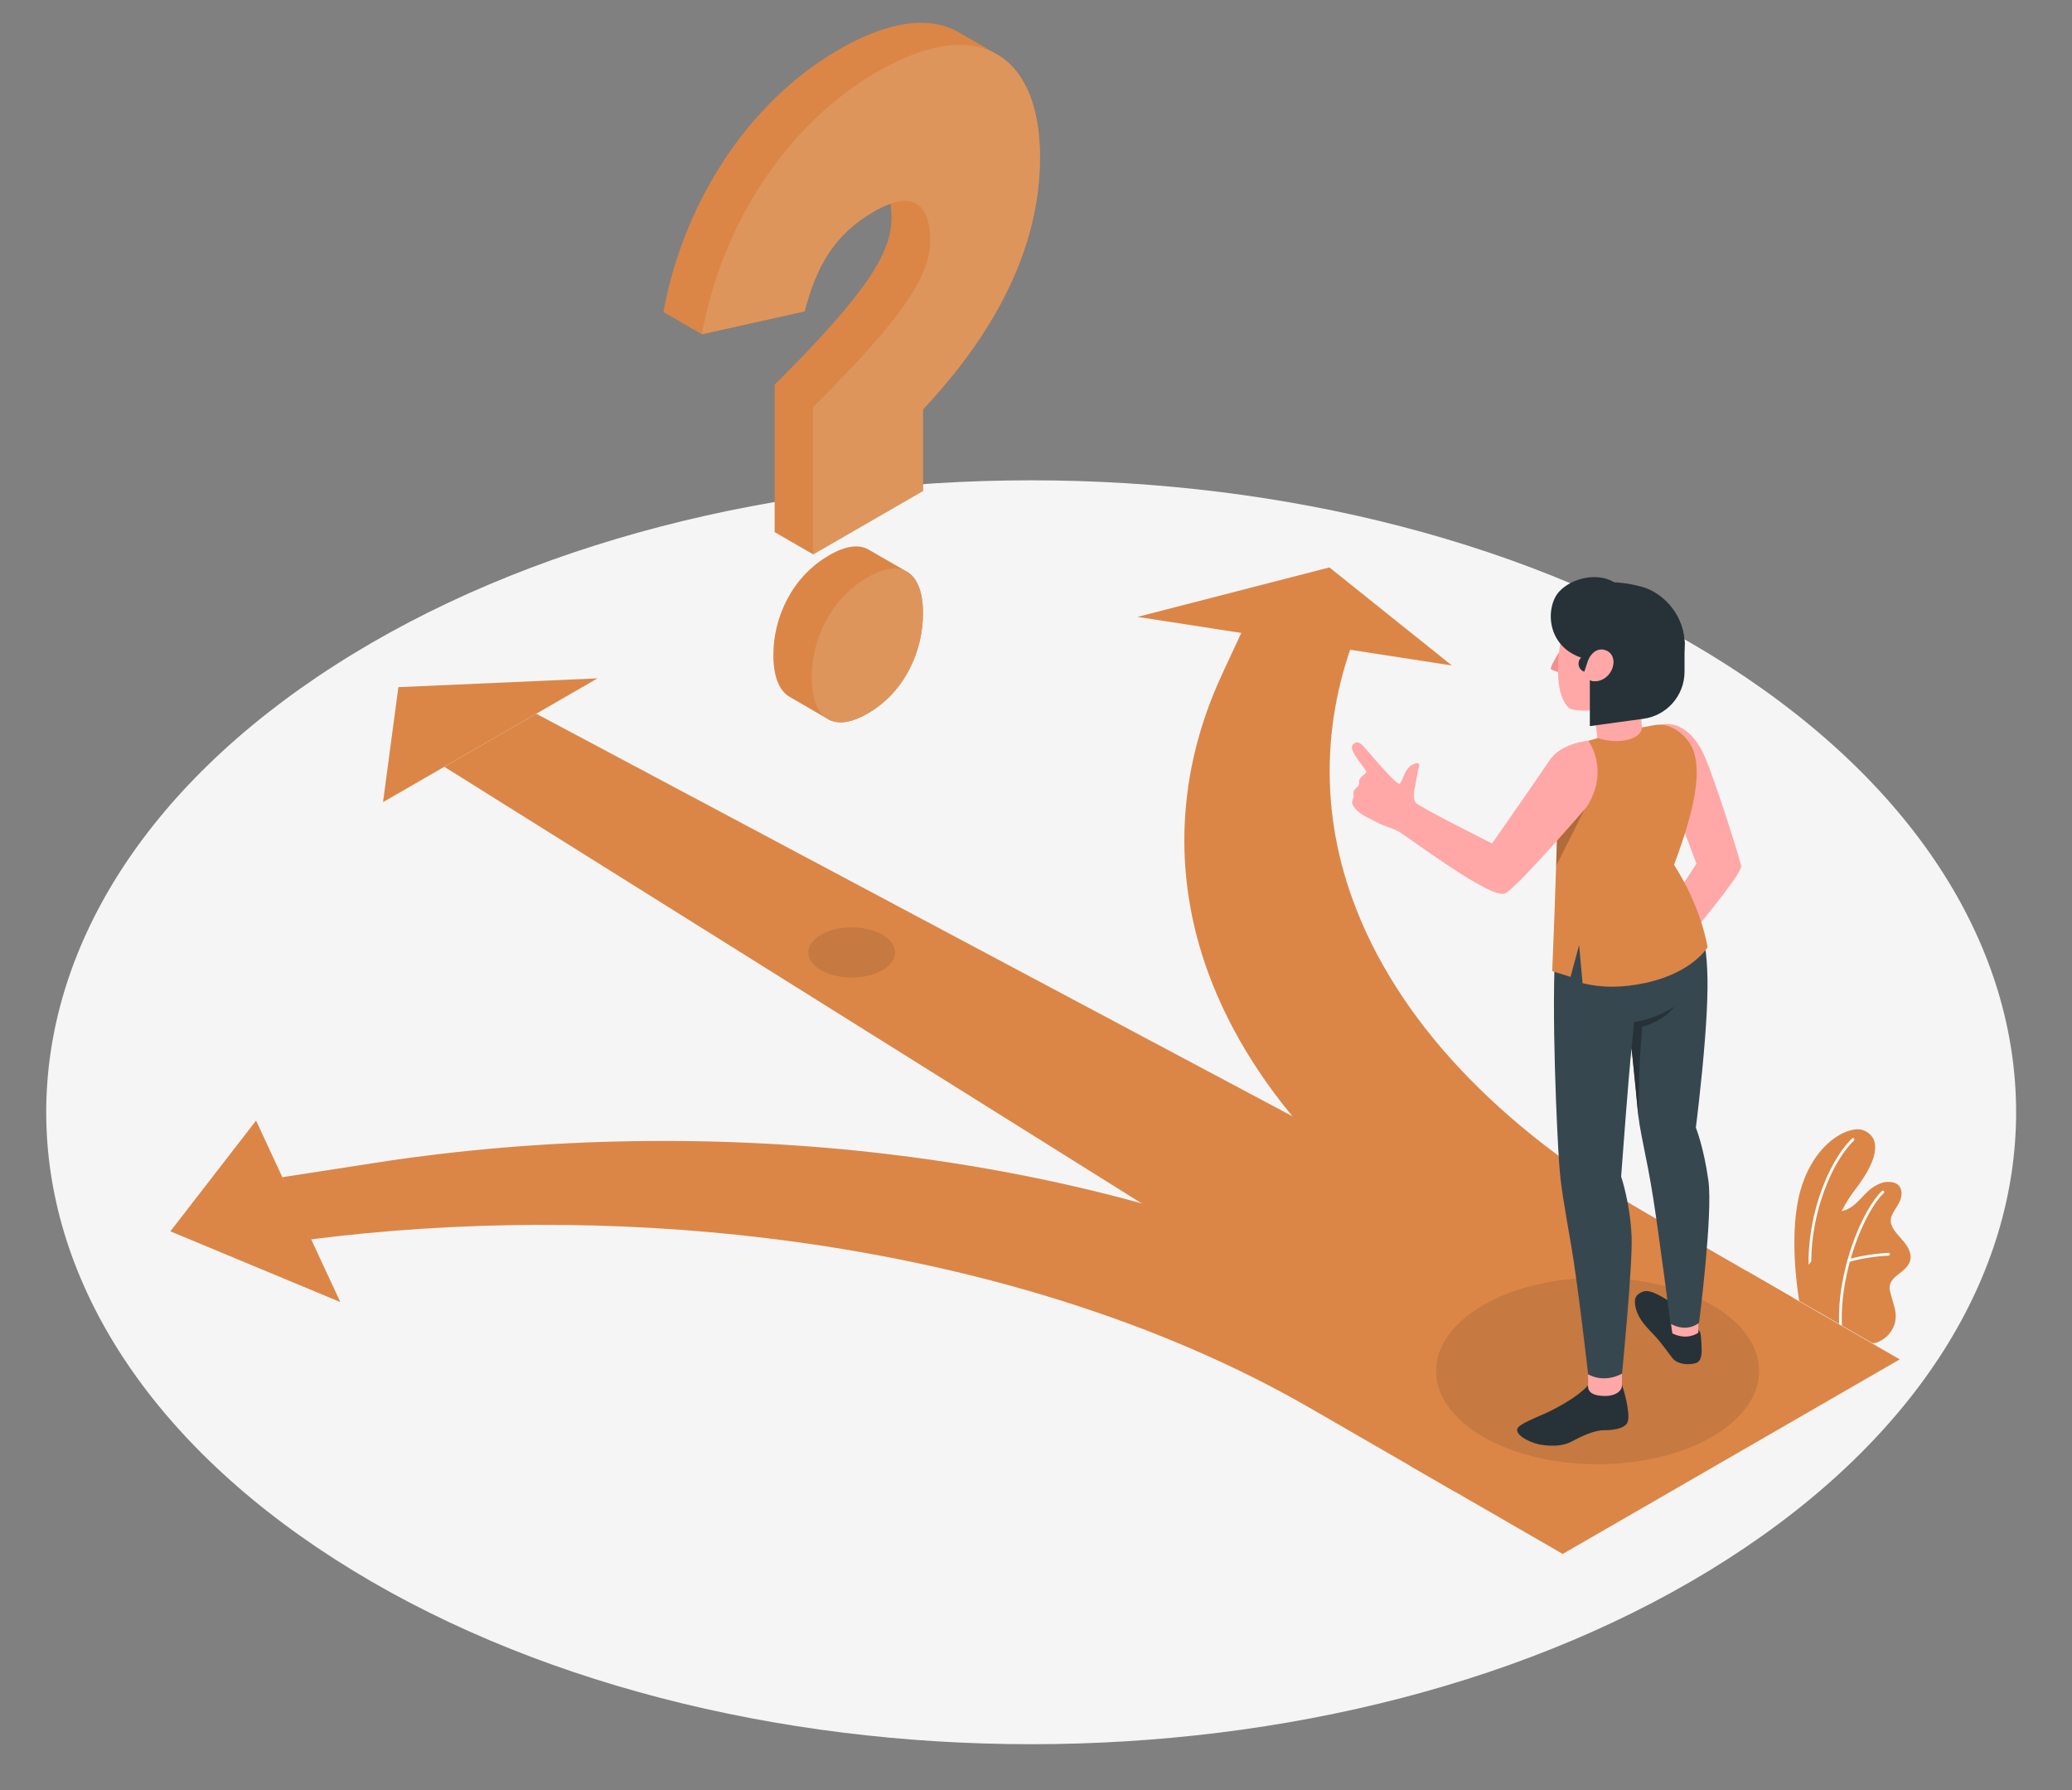<?xml version="1.0" encoding="utf-8"?>
<!-- Generator: Adobe Illustrator 24.3.0, SVG Export Plug-In . SVG Version: 6.00 Build 0)  -->
<svg version="1.1" xmlns="http://www.w3.org/2000/svg" xmlns:xlink="http://www.w3.org/1999/xlink" x="0px" y="0px"
	 viewBox="0 0 500 432" style="enable-background:new 0 0 500 432;" xml:space="preserve">
<rect x="0" y="0" width="500" height="432" fill="#808080" stroke="none"/>
<g id="Floor">
	<path id="Floor_8_" style="fill:#F5F5F5;" d="M80.77,376.28c92.82,59.56,243.31,59.56,336.13,0c92.82-59.56,92.82-156.13,0-215.69
		c-92.82-59.56-243.31-59.56-336.14,0C-12.05,220.15-12.05,316.72,80.77,376.28z"/>
</g>
<g id="Plants">
	<g id="Plants_6_">
		<g id="XMLID_264_">
			<g id="XMLID_269_">
				<path id="XMLID_941_" style="fill:#DB8647;" d="M438.81,316.64l-4.63-2.65c0,0-2.22-12.24-0.56-22.77
					c2.34-14.8,12.41-19.9,16.07-18.43c3.66,1.47,4.52,5.85-2.09,14.4C443.7,292.24,438.69,302.91,438.81,316.64z"/>
			</g>
			<g id="XMLID_265_">
				<path id="XMLID_266_" style="fill:#FFFFFF;" d="M437.13,310.76c0.02,0,0.03,0,0.05,0c0.18-0.03,0.31-0.19,0.28-0.37
					c-1.91-13.85,3.66-29.03,9.92-35.15c0.13-0.13,0.13-0.34,0.01-0.47c-0.13-0.13-0.34-0.13-0.47-0.01
					c-6.37,6.23-12.05,21.65-10.11,35.71C436.83,310.64,436.97,310.76,437.13,310.76z"/>
			</g>
		</g>
		<g id="XMLID_253_">
			<g id="XMLID_262_">
				<path id="XMLID_263_" style="fill:#DB8647;" d="M451.66,324.06c0.73,0.42,2.24-0.5,2.82-0.89c0.99-0.66,1.79-1.6,2.32-2.67
					c0.62-1.24,0.78-2.56,0.58-3.93c-0.1-0.71-0.3-1.4-0.5-2.09c-0.19-0.68-0.39-1.35-0.58-2.03c-0.19-0.67-0.39-1.36-0.3-2.05
					c0.18-1.39,1.41-2.36,2.53-3.2c1.24-0.93,2.53-2.15,2.52-3.82c-0.01-1.29-0.67-2.49-1.47-3.5c-0.8-1.01-1.75-1.91-2.47-2.97
					c-0.52-0.77-0.93-1.67-0.84-2.6c0.05-0.57,0.29-1.11,0.57-1.62c0.59-1.09,1.37-2.08,1.78-3.25c0.41-1.17,0.35-2.62-0.56-3.46
					c-0.75-0.69-1.86-0.78-2.87-0.72c-0.94,0.06-1.85,0.48-2.67,0.94c-2.65,1.47-4.17,4.62-6.98,5.75
					c-1.09,0.44-2.27,0.53-3.41,0.83c-1.13,0.3-2.29,0.88-2.81,1.92c-1.03,2.06,0.88,4.61,0.16,6.8c-0.64,1.94-2.53,2.68-3.58,4.43
					c-0.46,0.76-0.57,1.65-0.49,2.54c0.13,1.51,0.35,2.61,1.07,4.29c0.6,1.38,2.35,3.86,2.35,3.86
					C438.85,316.68,451.55,324,451.66,324.06z"/>
			</g>
			<g id="XMLID_258_">
				<path id="XMLID_261_" style="fill:#FFFFFF;" d="M444.14,320.06C444.15,320.06,444.15,320.06,444.14,320.06
					c0.2-0.01,0.34-0.16,0.33-0.34c-0.55-13.11,5.63-27.59,10.12-31.79c0.13-0.12,0.14-0.33,0.02-0.47
					c-0.13-0.13-0.33-0.14-0.47-0.02c-4.58,4.29-10.89,19.01-10.33,32.3C443.82,319.92,443.97,320.06,444.14,320.06z"/>
			</g>
			<g id="XMLID_256_">
				<path id="XMLID_257_" style="fill:#FFFFFF;" d="M446.11,304.57c0.03,0,0.07,0,0.1-0.01c4.21-1.3,9.46-1.53,9.52-1.53
					c0.18-0.01,0.32-0.16,0.32-0.34c-0.01-0.18-0.15-0.33-0.34-0.32c-0.05,0-5.39,0.24-9.68,1.56c-0.17,0.05-0.27,0.24-0.22,0.41
					C445.84,304.48,445.97,304.57,446.11,304.57z"/>
			</g>
		</g>
	</g>
</g>
<g id="Arrows">
	<g id="Trails">
		<g>
			<polygon style="fill:#DB8647;" points="129.4,172.25 107.22,185.06 369.7,349.41 414.07,323.8 			"/>
			<polygon style="fill:#DB8647;" points="96.13,165.84 92.43,193.59 144.19,163.71 			"/>
		</g>
		<g id="XMLID_245_">
			<path id="XMLID_254_" style="fill:#DB8647;" d="M384.49,340.87l-33.27,19.21l-35.12-20.28c-35.94-20.75-81.23-34.92-130.97-40.97
				c-36.45-4.44-74.56-4.29-110.92,0.38l-6.1-15.1l22.69-3.51c40.46-6.26,83.51-6.93,124.51-1.94c50.91,6.2,97.27,20.7,134.06,41.94
				L384.49,340.87z"/>
			<polygon id="XMLID_260_" style="fill:#DB8647;" points="61.79,270.44 82.12,314.24 41.11,297.17 			"/>
		</g>
		<g id="XMLID_244_">
			<path id="XMLID_255_" style="fill:#DB8647;" d="M432.55,313.13l-33.27,19.21l-35.12-20.28c-36.79-21.24-61.91-48-72.64-77.4
				c-8.64-23.66-7.48-48.52,3.36-71.88l6.08-13.1l28.78-2.67c-10.59,22.82-11.73,47.11-3.28,70.23
				c10.49,28.72,35.03,54.87,70.97,75.62L432.55,313.13z"/>
			<polygon id="XMLID_259_" style="fill:#DB8647;" points="274.5,148.88 350.36,160.61 320.8,136.94 			"/>
		</g>
		<polygon id="XMLID_586_" style="fill:#DB8647;" points="340.13,353.68 377.1,375.03 458.43,328.07 421.46,306.72 		"/>
	</g>
</g>
<g id="Shadow">
	<ellipse id="Shadow_3_" style="opacity:0.1;" cx="385.52" cy="330.87" rx="38.97" ry="22.5"/>
	<path id="Shadow_1_" style="opacity:0.1;" d="M212.93,225.59c4.09,2.36,4.09,6.19,0,8.55c-4.09,2.36-10.72,2.36-14.81,0
		c-4.09-2.36-4.09-6.19,0-8.55S208.84,223.23,212.93,225.59z"/>
</g>
<g id="Question_Mark_1_">
	<g id="Question_Mark_3_">
		<path id="XMLID_11_" style="fill:#DB8647;" d="M218.9,138L218.9,138l-9.32-5.37l0,0c-2.22-1.29-5.39-1-9.47,1.36
			c-8.94,5.16-13.49,14.9-13.49,24.11c0,4.88,1.29,8.48,3.82,10.02l9.31,5.4l0,0c2.24,1.35,5.46,1.08,9.64-1.33
			c8.94-5.16,13.34-15.02,13.34-24.23C222.72,143.05,221.43,139.48,218.9,138z"/>
		<path id="XMLID_10_" style="fill:#DB8647;" d="M240.72,13.19l-9.48-5.45c-6.7-3.84-16.45-2.92-28.77,4.2
			C180.18,24.8,164.81,49.36,160.1,75.3l9.27,5.36l24.79-5.53c2.82-10.84,7.06-18.51,16.79-24.13c1.45-0.84,2.76-1.44,3.95-1.85
			c0.19,1.04,0.27,2.17,0.27,3.35c0,8.37-5.65,17.9-28.24,40.36v35.56l9.27,5.35l26.52-15.31V98.81
			c13.18-14.09,28.24-35.13,28.24-60.87C250.96,25.84,247.4,17.12,240.72,13.19z"/>
		<path id="XMLID_9_" style="fill:#DE955C;" d="M196.2,98.22c22.59-22.46,28.24-32,28.24-40.36c0-7.32-3.29-12.74-13.49-6.85
			c-9.73,5.62-13.96,13.29-16.79,24.13l-24.79,5.53c4.71-25.94,20.08-50.51,42.37-63.37c24.79-14.31,39.22-3.61,39.22,20.66
			c0,25.73-15.06,46.77-28.24,60.87v19.67l-26.52,15.31V98.22z"/>
		<path id="XMLID_8_" style="fill:#DE955C;" d="M195.89,163.45c0-9.21,4.55-18.94,13.49-24.11c8.79-5.07,13.34-0.59,13.34,8.62
			c0,9.21-4.39,19.06-13.34,24.23C200.44,177.35,195.89,172.65,195.89,163.45z"/>
		<path id="XMLID_7_" style="fill:#DB8647;" d="M224.45,57.86c0,8.37-5.65,17.9-28.24,40.37l-9.27-5.35
			c22.59-22.47,28.23-32,28.23-40.37c0-1.18-0.08-2.31-0.26-3.34C222.03,46.7,224.45,51.58,224.45,57.86z"/>
	</g>
</g>
<g id="Character">
	<g id="Character_4_">
		<g id="XMLID_503_">
			<g id="XMLID_585_">
				<path id="XMLID_587_" style="fill:#FFA8A7;" d="M400.76,174.9c3.93-0.93,8.24,1.86,10.77,8.03c2.53,6.17,7.58,21.89,8.63,26.01
					c0.47,1.85-13.53,18.18-13.03,17.93c0.15-0.08-4.56-7.97-4.56-7.97l6.8-10.46l-4.26-11.36L400.76,174.9z"/>
			</g>
			<g id="XMLID_541_">
				<g id="XMLID_583_">
					<path id="XMLID_584_" style="fill:#263238;" d="M409.82,321.04c0.53,0.2,0.67,1.22,0.75,3.23c0.06,1.53,0.39,4.19-1.4,4.72
						c-1.79,0.53-4.4,0.26-5.55-1.18c-1.43-1.79-2.39-3.37-4.43-5.56c-1.77-1.9-3.68-3.67-4.4-6.33c-0.65-2.41-0.11-3.45,1.53-4.15
						c2.26-0.96,5.8,2.18,7.57,2.68C405.42,314.87,409.28,320.84,409.82,321.04z"/>
				</g>
				<g id="XMLID_581_">
					<path id="XMLID_582_" style="fill:#FFA8A7;" d="M409.82,319.17v2.47c0,0-2.57,1.98-6.25,0.17c-0.11-0.24-0.65-5.01-0.65-5.01
						L409.82,319.17z"/>
				</g>
				<g id="XMLID_549_">
					<path id="XMLID_550_" style="fill:#263238;" d="M391.4,334.19c0,0,0.71,2.15,1.09,4.03c0.3,1.5,0.74,4,0.22,5.12
						c-0.52,1.13-2.57,1.85-5.74,1.83c-2.05-0.02-5.25,1.38-7.44,2.6c-2.26,1.26-4.71,1.27-7.11,0.99
						c-2.82-0.33-5.74-1.97-6.19-3.13c-0.46-1.17,0.13-1.73,6.77-4.56c0.06-0.03,7-3.16,10.22-6.71L391.4,334.19z"/>
				</g>
				<g id="XMLID_547_">
					<path id="XMLID_548_" style="fill:#FFA8A7;" d="M391.4,331.51c0,0-0.01,1.84,0,2.89s-1.23,2.61-4.44,2.5
						c-2.25-0.08-3.83-0.69-3.74-2.54v-2.67L391.4,331.51z"/>
				</g>
				<g id="XMLID_545_">
					<path id="XMLID_546_" style="fill:#37474F;" d="M412.25,284.87c-1.13-8.09-3.02-12.73-3.02-12.73s1.4-10.95,2.21-21.47
						c1.45-18.85,0.29-25.01-3.42-33.46c0,0-31.63-3.21-32.59,9.94c-1.2,16.37,0.39,48,0.83,53.79c0.43,5.78,0.97,8.39,3.02,20.47
						c1.56,9.19,3.96,30.27,3.96,30.27c4.2,2.27,8.18-0.17,8.18-0.17s2.59-26.32,2.31-32.99c-0.33-8.15-2.53-14.56-2.53-14.56
						s1.96-26.68,2.53-30.92c0,0,0.99,8.46,1.42,14.25c0.43,5.78,2.15,11.31,3.82,22.05c1.45,9.32,4.15,30.14,4.15,30.14
						c4.2,2.27,6.88-0.25,6.88-0.25S413.39,292.95,412.25,284.87z"/>
				</g>
			</g>
			<g id="XMLID_538_">
				<g id="XMLID_539_">
					<polygon id="XMLID_540_" style="fill:#FFA8A7;" points="384.57,170.64 386.05,182.86 396.8,181.89 395.57,168.33 					"/>
				</g>
			</g>
			<g id="XMLID_535_">
				<g id="XMLID_536_">
					<path id="XMLID_537_" style="fill:#DB8647;" d="M408.59,181.02c-1.18-3.22-5.2-6.79-9.33-6.03c-1.08,0.2-2.02,0.36-3.04,0.56
						c-0.09,2.82-5.4,4.27-10.69,2.57c-1.59,0.46-3.05,0.92-4.37,1.39c-3.78,1.35-5.3,7.63-5.39,18.14
						c-0.08,10.51-1.2,36.72-1.2,36.72l4.42,1.39l2.07-7.67l0.83,9.18c4.79,1.21,9.81,1.12,15.27-0.07
						c11.36-2.48,14.9-8.61,14.9-8.61s-1.4-9.51-8.1-19.87C409.66,193.58,410.34,185.79,408.59,181.02z"/>
				</g>
			</g>
			<polygon id="XMLID_490_" style="opacity:0.2;" points="375.69,202.89 382.38,195.29 375.53,208.97 			"/>
			<path id="XMLID_4_" style="fill:#FFA8A7;" d="M383.27,178.76c0,0-6.56,0.51-9.38,4.78c-2.82,4.26-13.83,20.02-13.83,20.02
				s-17.53-8.77-18.39-9.81c-0.86-1.04-0.38-3.14-0.14-4.3c0.24-1.16,0.63-3.73,0.89-4.45c0.45-1.26-1.41-0.92-2.51,0.26
				c-1.12,1.21-1.59,3.48-2.14,3.88c-0.55,0.4-4.72-4.4-6.74-6.71c-2.02-2.31-2.97-3.93-4.33-2.98c-0.98,0.69-0.35,2.06,1.1,4.05
				c1.45,1.98,1.66,2.2,1.87,2.63c0.17,0.35-0.36,0.64-0.57,0.83c-0.39,0.35-1.09,0.93-1.14,1.48c-0.03,0.3,0.03,0.61-0.05,0.9
				c-0.19,0.66-1.01,0.97-1.24,1.62c-0.17,0.47,0.02,0.99-0.08,1.48c-0.06,0.31-0.23,0.6-0.29,0.91c-0.11,0.62,0.24,1.22,0.65,1.7
				c1.42,1.69,3.37,2.34,5.23,3.37c1.55,0.86,3.15,1.23,4.93,2.03c1.78,0.79,22.85,16.95,26.13,15.14
				c3.28-1.81,19.72-20.95,19.72-20.95C388.54,185.72,383.27,178.76,383.27,178.76z"/>
			<g id="XMLID_504_">
				<g id="XMLID_533_">
					<path id="XMLID_534_" style="fill:#263238;" d="M378.53,155.57c0,0-4.2-4.74-1.14-9.54c3.61-5.66,10.56-6.63,18.8-4.42
						c4.08,1.1,9.8,5.43,10.31,13.27c0.39,6.04-16.46,10.5-16.07,14.64L378.53,155.57z"/>
				</g>
				<g id="XMLID_511_">
					<path id="XMLID_512_" style="fill:#F28F8F;" d="M376.22,157.41c0,0-2.29,3.67-1.97,4.04c0.32,0.37,1.85,0.74,1.85,0.74
						L376.22,157.41z"/>
				</g>
				<g id="XMLID_508_">
					<path id="XMLID_510_" style="fill:#FFA8A7;" d="M383.19,145.8c-2.28,1.26-6.23,3.58-7.03,12.14
						c-0.82,8.79,1.21,11.78,2.44,12.9c0.83,0.75,5,0.92,7.15,0.19c2.69-0.92,8.5-3.98,11.13-8.58c3.1-5.41,3.58-12.52-0.24-15.2
						C391.27,143.48,385.13,144.73,383.19,145.8z"/>
				</g>
				<g id="XMLID_506_">
					<path id="XMLID_507_" style="fill:#263238;" d="M382.52,146.18c0,0-1.8,8.05,0.75,13.03c0,0,1.33-3.16,4.04-2.33
						c2.72,0.83,2.57,4.43,0.5,6.33c-2.08,1.9-4.16,1-4.16,1s1.24,3.39,4.02,6.07c0,0,8.01,3.57,14.94-4.26
						c6.29-7.1,5.12-19.49-4.52-22.41C388.46,140.69,382.52,146.18,382.52,146.18z"/>
				</g>
				<path id="XMLID_616_" style="fill:#263238;" d="M383.65,164.21v11.03l12.93-1.77c5.69-0.78,9.92-5.64,9.92-11.37v-7.21
					l-10.26,6.57l-4.85,4.29l-4.91-0.4L383.65,164.21z"/>
				<path id="XMLID_615_" style="fill:#263238;" d="M376.27,142.75c-3.46,3.72-3.38,14.17,7,16.46l6.25-18.68
					C385.52,138.08,379.36,139.44,376.27,142.75z"/>
				<path id="XMLID_491_" style="fill:#263238;" d="M382.31,162.11c-1.07-0.35-1.65-1.51-1.29-2.58c0.35-1.07,1.51-1.65,2.58-1.29
					L382.31,162.11z"/>
			</g>
		</g>
		<path id="XMLID_493_" style="fill:#263238;" d="M393.72,253.03l0.6-6.39c0,0,4.64-0.45,9.65-3.65c0,0-2.05,3.29-7.69,4.79
			l-0.59,8.13l-0.35,13.33L393.72,253.03z"/>
	</g>
</g>
</svg>
